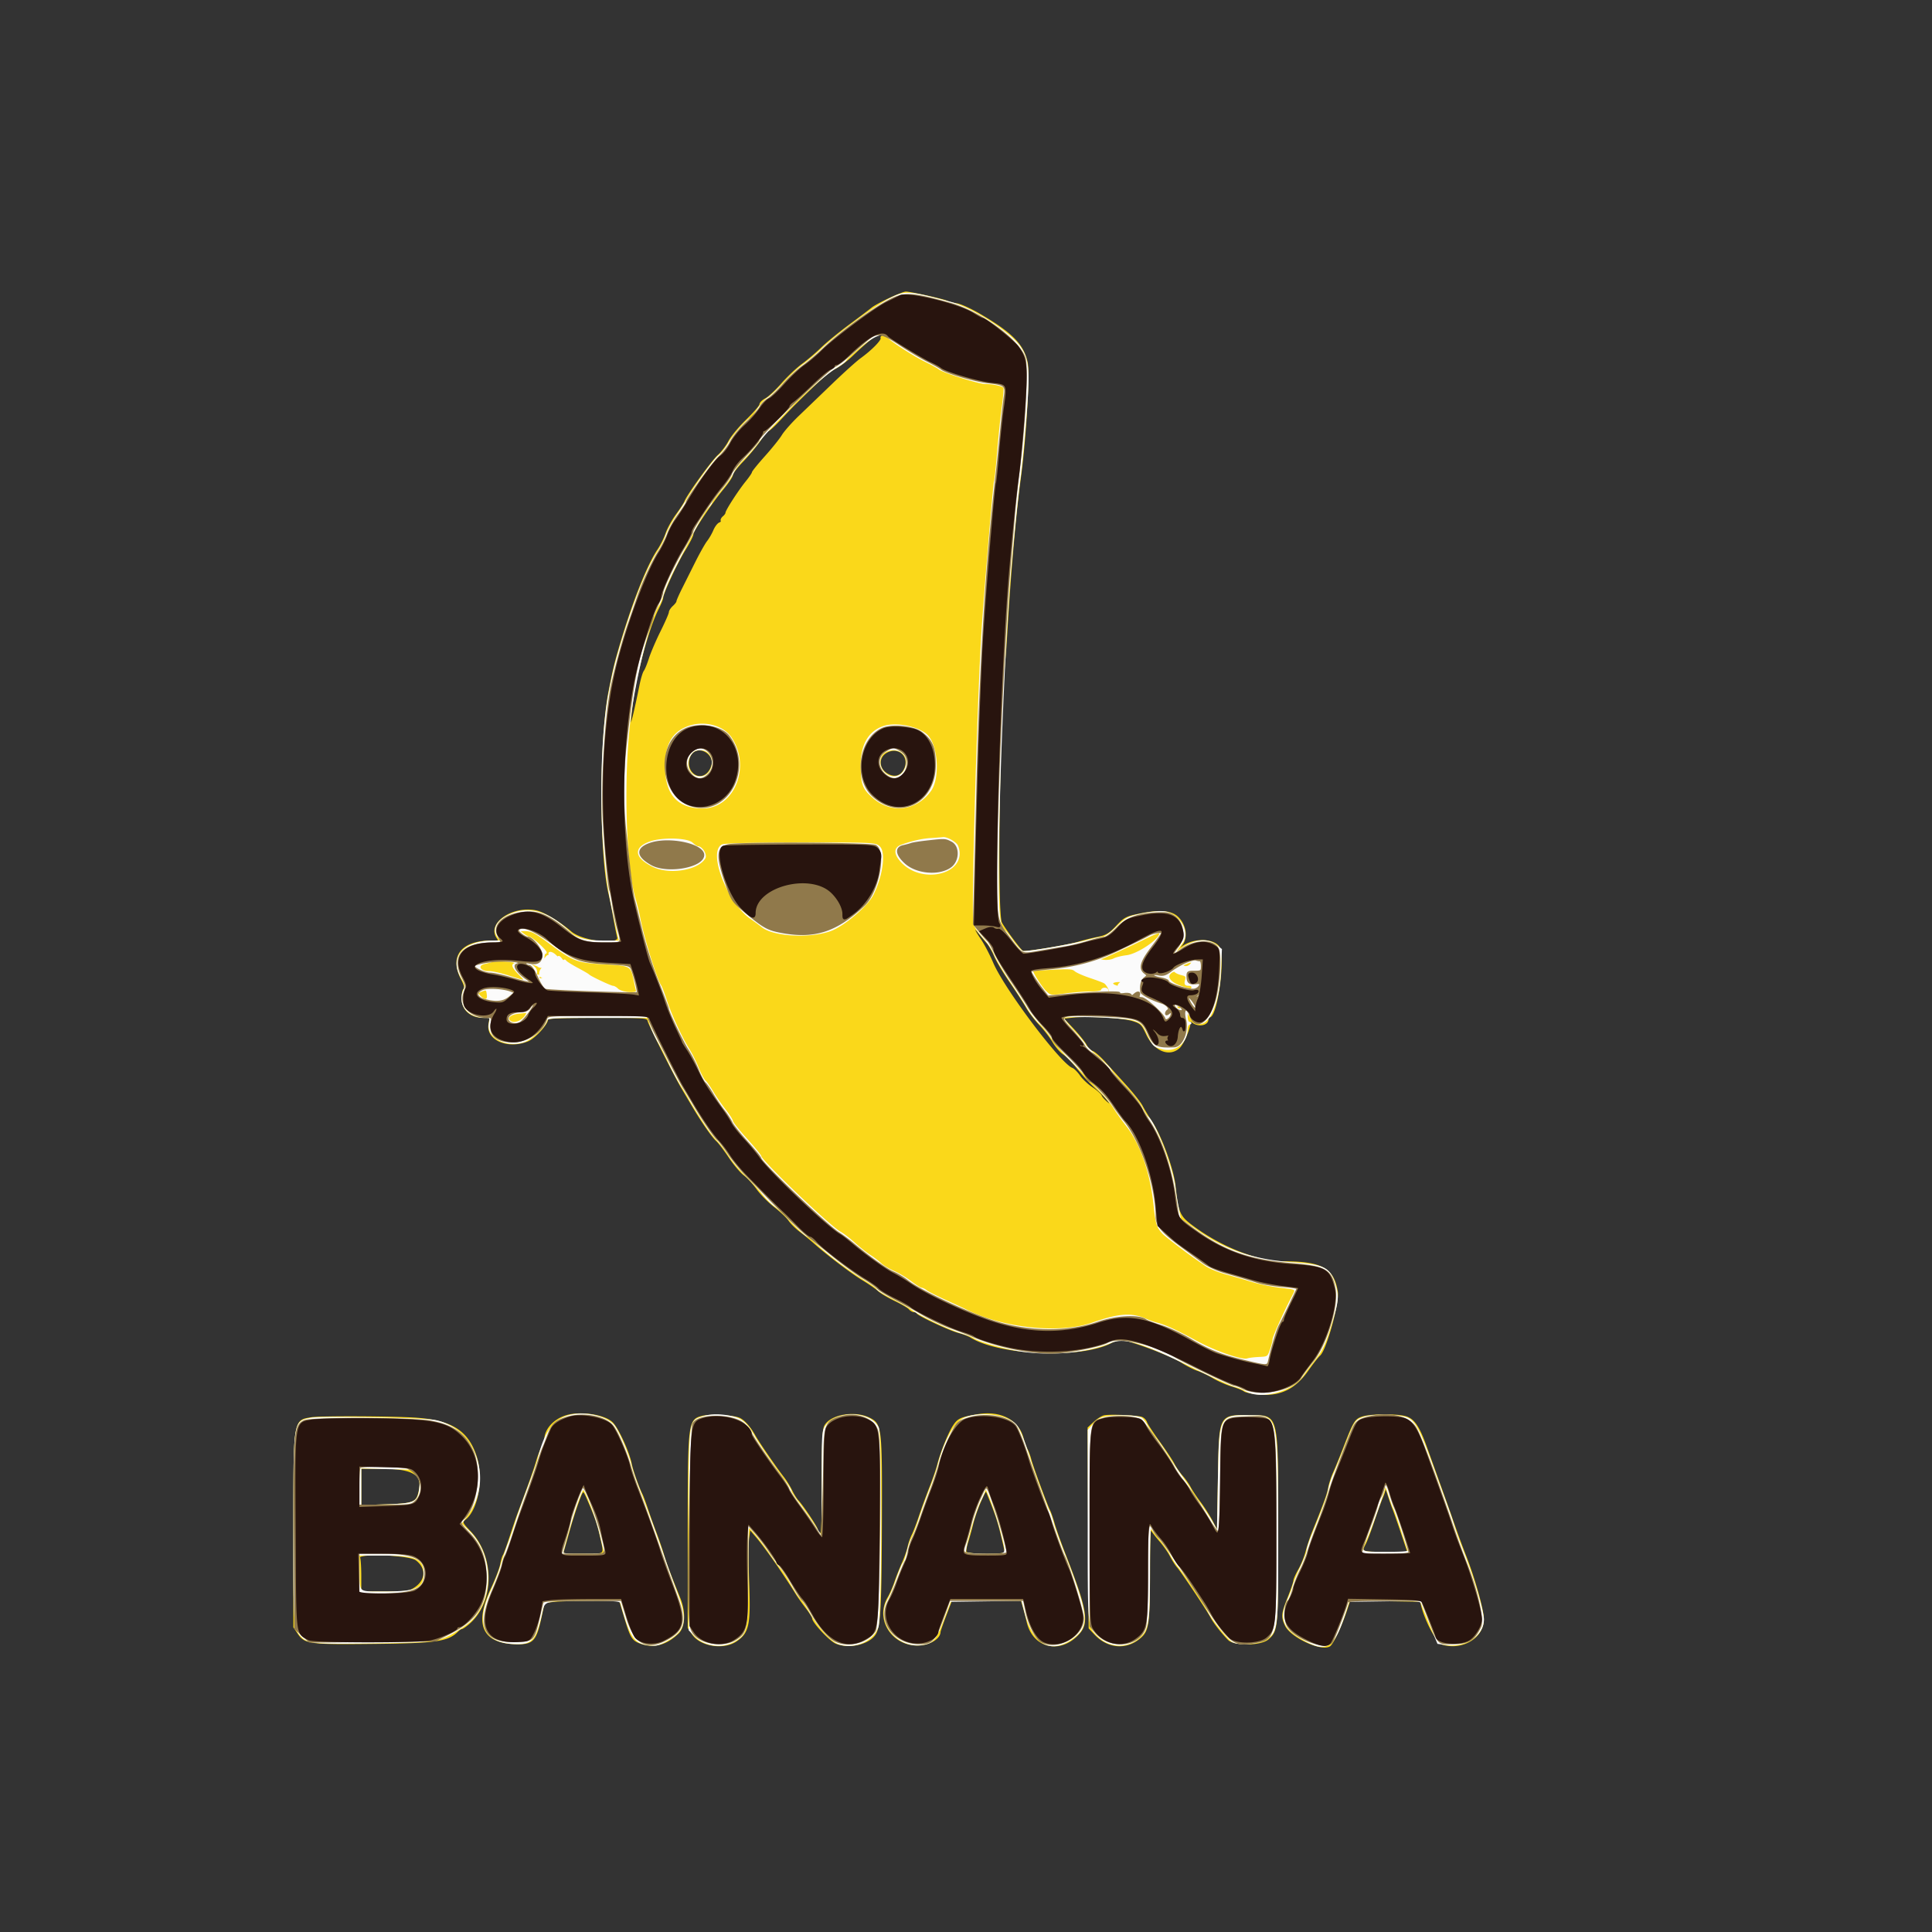 <svg xmlns="http://www.w3.org/2000/svg" viewBox="0 0 1024 1024"><rect x="0" y="0" width="1024" height="1024" fill="#333333" stroke="none"/><path fill="#fad81a" stroke="#fad81a" d="M471.361 158.468c-3.927 1.849-7.977 4.062-9 4.917-1.024.855-6.361 4.886-11.861 8.958-5.5 4.071-12.25 9.6-15 12.285-2.75 2.685-7.303 6.562-10.117 8.615-2.814 2.052-7.703 6.677-10.863 10.277-3.161 3.601-7.046 7.218-8.634 8.039-1.587.821-2.886 2.111-2.886 2.867 0 .756-3.182 4.457-7.072 8.225-3.889 3.767-8.12 8.874-9.402 11.349-1.282 2.475-3.849 5.85-5.704 7.5-3.268 2.908-16.337 21.016-17.574 24.351-.336.907-2.368 4.044-4.515 6.972-2.148 2.928-4.611 7.397-5.474 9.93-.863 2.534-2.826 6.469-4.362 8.745-5.732 8.493-13.7 28.822-20.566 52.473-2.364 8.141-3.083 11.192-5.312 22.529-4.987 25.367-4.97 86.294.03 107.359.569 2.398 1.688 8.023 2.487 12.5.799 4.478 1.733 9.153 2.075 10.391 1.345 4.864-18.847 2.728-25.138-2.658-6.524-5.586-14.547-10.375-18.66-11.138-12.392-2.301-25.269 6.667-20.123 14.013 1.369 1.956 1.248 2.033-3.19 2.033-15.68 0-21.949 7.926-15.704 19.853 1.702 3.251 2.001 4.687 1.18 5.676-.604.728-.958 3.254-.787 5.614.384 5.293 4.799 8.857 10.971 8.857h3.864l-.63 3.938c-1.289 8.059 9.946 12.766 20.336 8.522 3.601-1.472 10.27-8.814 10.27-11.308 0-.84 7.19-1.152 26.594-1.152 26.241 0 26.601.028 27.147 2.117.604 2.31 14.083 29.152 17.587 35.023 1.194 2.002 3.72 6.277 5.613 9.5 5.018 8.546 10.659 16.688 13.078 18.877 1.162 1.052 4.147 4.973 6.634 8.713 2.487 3.741 6.049 7.966 7.915 9.39 1.867 1.424 4.977 4.791 6.911 7.484 1.934 2.692 6.105 6.912 9.269 9.377 3.164 2.465 6.592 5.728 7.619 7.251 1.026 1.522 3.651 4.118 5.833 5.768 2.182 1.65 5.617 4.476 7.633 6.279 6.86 6.136 19.649 15.833 25.667 19.462 3.3 1.991 6.995 4.552 8.211 5.692 1.217 1.14 5.141 3.472 8.721 5.182 3.58 1.711 7.028 3.734 7.661 4.497.634.764 1.734 1.388 2.446 1.388.712 0 1.444.337 1.628.75.556 1.251 17.024 8.968 21.833 10.231 2.475.65 5.4 1.751 6.5 2.446 15.061 9.521 58.36 11.308 74.172 3.06 3.265-1.702 6.591-1.874 10.835-.56 10.163 3.148 22.682 8.223 26.896 10.902 2.697 1.714 6.499 3.644 8.449 4.287 1.95.644 5.686 2.433 8.303 3.975 2.617 1.543 7.085 3.497 9.93 4.342 2.845.844 5.751 2.016 6.457 2.602.707.587 4.384 1.327 8.171 1.644 10.757.902 18.557-2.902 25.124-12.252 2.681-3.819 5.594-7.539 6.471-8.268 3.22-2.672 10.172-27.757 9.264-33.431-1.948-12.183-8.03-15.625-27.759-15.708-14.136-.06-32.976-7.308-48.327-18.593-7.62-5.602-8.288-7.076-9.937-21.927-.986-8.881-7.266-26.097-12.317-33.767-1.882-2.857-4.166-6.642-5.077-8.411-.91-1.77-4.805-6.691-8.655-10.936-3.85-4.246-8.96-9.879-11.355-12.518-2.395-2.64-5.213-5.072-6.261-5.405-1.048-.333-2.543-1.836-3.321-3.341-.778-1.505-3.928-5.41-7-8.679l-5.585-5.943 5.261-.609c8.106-.94 26.706.108 32.106 1.808 4.475 1.408 5.063 1.984 7.682 7.521 3.947 8.348 11.604 11.565 16.729 7.03 2.585-2.287 6.672-12.749 5.635-14.426-.437-.708.425-.327 1.916.846 2.846 2.238 7.667 1.4 7.685-1.337.004-.641.505-1.332 1.113-1.535 4.034-1.344 8.001-32.773 4.665-36.952-3.304-4.138-13.226-4.103-18.867.067-3.409 2.521-3.661 2.267-.903-.913 3.299-3.804 2.324-10.757-2.085-14.865-3.248-3.026-9.223-3.533-18.929-1.609-8.009 1.589-8.744 1.957-13.084 6.557-3.833 4.062-5.497 5.055-10 5.967-2.971.601-7.427 1.712-9.902 2.467-5.983 1.828-28.977 5.616-30.052 4.951-1.367-.845-9.683-12.055-11.386-15.348-2.605-5.037-1.255-104.476 1.909-140.62.289-3.3.768-10.275 1.064-15.5 1.561-27.49 4.579-61.693 7.017-79.5 2.819-20.597 4.895-55.339 3.658-61.233-1.96-9.347-7.779-15.331-24.516-25.212-4.844-2.859-10.469-5.454-12.5-5.766-2.032-.312-4.419-.937-5.306-1.389-1.943-.991-19.657-4.922-21.841-4.847-.851.029-4.76 1.566-8.686 3.415M460.5 180.256c-2.2 1.777-6.177 5.346-8.837 7.932-2.661 2.586-6.711 5.656-9 6.823-3.567 1.818-8.247 5.973-21.663 19.236-1.375 1.359-4.864 5.01-7.753 8.112-2.889 3.103-5.637 5.641-6.108 5.641-.471 0-2.454 2.363-4.407 5.25-1.953 2.887-6.067 7.848-9.142 11.024-3.074 3.175-5.59 6.457-5.59 7.293 0 .836-2.185 4.146-4.856 7.355C376.922 266.4 367 281.294 367 283.157c0 .789-1.952 4.602-4.338 8.472-4.227 6.855-11.662 22.94-11.662 25.228 0 .628-1.091 3.28-2.425 5.892-4.935 9.67-11.636 34.178-13.603 49.751-2.463 19.502-.538 15.518 4.445-9.197.687-3.408 1.706-6.783 2.264-7.5.557-.716 1.798-3.762 2.757-6.768.959-3.005 3.727-9.451 6.153-14.324 2.425-4.873 4.409-9.432 4.409-10.131 0-.698.9-2.085 2-3.08 1.1-.995 2-2.183 2-2.639 0-.456 1.298-3.424 2.885-6.595L369.019 298c2.338-4.675 5.131-9.625 6.206-11 1.076-1.375 2.57-3.969 3.321-5.764.75-1.795 2.056-3.53 2.903-3.855.847-.325 1.322-.942 1.056-1.372-.266-.431.187-1.338 1.006-2.018.819-.68 1.489-1.622 1.489-2.094 0-1.236 6.756-11.686 10.667-16.5 1.833-2.257 3.333-4.465 3.333-4.908 0-.442 3.062-4.221 6.803-8.397 3.742-4.176 7.802-9.236 9.023-11.246 1.22-2.01 5.2-6.51 8.843-10s11.62-11.156 17.727-17.035c6.107-5.878 12.85-11.953 14.984-13.5 6.051-4.385 11.306-9.753 10.859-11.094-.263-.788.241-1.008 1.427-.623 1.525.494 1.581.413.334-.484-2.424-1.744-4.257-1.281-8.5 2.146m-92.675 217.758c-3.307 1.977-4.244 7.589-1.831 10.977 3.59 5.043 9.941 3.099 11.611-3.553 1.307-5.206-5.212-10.154-9.78-7.424m102.041.497c-4.865 2.644-4.724 8.96.267 11.908 3.891 2.299 7.397 1.391 9.37-2.425 3.52-6.808-2.912-13.137-9.637-9.483M516 491.873c0 .631 1.48 3.28 3.289 5.887 1.81 2.607 4.821 8.34 6.692 12.74 5.895 13.861 35.843 53.606 42.163 55.956.905.337 2.671 2.11 3.926 3.942 1.255 1.831 4.221 4.629 6.591 6.216 2.37 1.587 4.564 3.561 4.875 4.386.311.825 1.998 2.625 3.747 4l3.182 2.5-2.264-3.198c-1.245-1.759-3.9-4.684-5.9-6.5-4.738-4.303-6.947-6.663-11.801-12.608-2.2-2.695-5.269-5.753-6.82-6.797-1.551-1.043-4.009-3.922-5.463-6.397-1.454-2.475-4.613-6.556-7.021-9.069-2.407-2.512-5.574-6.671-7.037-9.241-1.462-2.57-5.359-8.592-8.659-13.383-3.3-4.79-6.938-10.899-8.085-13.575-1.147-2.677-2.947-5.845-4-7.042s-3.152-3.704-4.665-5.571c-1.513-1.867-2.75-2.878-2.75-2.246M300 750.641c-6.361 1.994-11 7.205-11 12.356 0 .657-.652 2.389-1.448 3.849-.796 1.46-2.099 4.904-2.894 7.654-1.254 4.335-3.806 11.513-9.955 28-.82 2.2-2.733 7.825-4.251 12.5-1.517 4.675-3.081 8.95-3.475 9.5-.394.55-1.02 2.687-1.392 4.748-.371 2.062-2.53 7.687-4.797 12.5-9.282 19.705-4.73 29.23 13.977 29.246 7.616.007 9.171-1.845 11.812-14.071l1.661-7.684 4.52-.619c2.487-.341 11.561-.62 20.166-.62h15.644l2.786 9.25c3.257 10.812 4.009 12.006 8.545 13.575 6.78 2.344 13.125.607 19.351-5.298 3.433-3.255 3.796-11.075.852-18.342-5.041-12.443-7.173-18.133-8.687-23.185-.906-3.025-2.683-8.2-3.949-11.5a366.529 366.529 0 0 1-4.417-12.316c-1.163-3.474-2.497-7.074-2.965-8-1.797-3.562-5.08-12.84-5.727-16.184-1.167-6.036-6.818-18.481-9.823-21.634-3.933-4.126-16.948-6.102-24.534-3.725m218-.554c-8.717 1.489-10.122 2.139-12.505 5.793-2.542 3.897-6.659 14.142-8.286 20.62-.552 2.2-2.42 7.6-4.149 12-1.73 4.4-4.22 11.225-5.534 15.166-1.313 3.942-3.04 8.442-3.837 10-.796 1.559-1.777 4.409-2.18 6.334-.403 1.925-1.755 5.763-3.006 8.529-1.25 2.765-3.028 7.265-3.95 10-.922 2.734-2.549 6.459-3.615 8.278-7.107 12.128 3.224 26.528 17.732 24.715 4.957-.619 9.33-3.699 9.33-6.571 0-.429 1.389-4.419 3.088-8.866l3.087-8.085h37.388l1.195 4.25c.658 2.337 1.503 5.6 1.879 7.25 3.148 13.823 17.579 16.99 27.246 5.98 4.941-5.627 3.657-12.781-7.354-40.98-2.577-6.6-5.313-14.25-6.078-17-.766-2.75-1.858-5.9-2.428-7-1.428-2.759-8.992-23.32-9.934-27.007-.423-1.654-1.247-3.904-1.831-5-.585-1.096-1.635-4.018-2.333-6.493-2.631-9.317-11.952-13.958-23.925-11.913m-145.843.844c-7.004 1.79-7.157 3.108-7.157 61.864v49.909l2.25 3.317c4.192 6.178 16.273 8.026 22.925 3.506 6.375-4.332 7.234-8.4 6.409-30.354-.388-10.33-.393-21.13-.012-24.002l.692-5.222 3.618 4.22c4.799 5.597 14.551 19.549 21.345 30.537.95 1.537 3.283 4.819 5.184 7.294 1.901 2.475 3.486 5.026 3.523 5.668.123 2.168 9.041 11.702 12.181 13.022 7.082 2.978 17.938.316 20.842-5.11 2.283-4.266 2.817-14.716 2.973-58.211.182-50.63-.004-52.346-6.021-55.415-7.794-3.976-20.728-1.762-23.63 4.046-.908 1.817-1.254 10.111-1.264 30.372-.013 24.662-.188 27.729-1.515 26.628-.825-.685-1.5-1.664-1.5-2.177 0-1.083-7.575-12.431-10.151-15.208-.962-1.037-2.511-3.512-3.443-5.5-.931-1.988-2.935-5.2-4.453-7.138-3.688-4.705-13.07-18.379-14.987-21.841-2.418-4.369-5.306-7.713-7.826-9.061-2.912-1.558-15.532-2.28-19.983-1.144m213.129-.293c-1.217.27-3.591 1.779-5.275 3.352l-3.062 2.86.275 53.01.276 53.01 3 3.188c6.855 7.285 16.562 8.002 23.76 1.756 4.227-3.668 4.738-7.342 4.77-34.307.024-19.187.295-24.542 1.167-23.007.625 1.1 2.766 3.868 4.759 6.152 1.993 2.283 4.505 5.871 5.584 7.973 1.078 2.101 2.77 4.729 3.76 5.84 2.139 2.4 15.849 22.952 17.701 26.535 1.418 2.743 5.655 8.185 9.218 11.839 3.084 3.163 17.145 2.934 20.815-.339 4.892-4.363 4.966-5.206 4.966-56.392 0-63.278.42-61.39-13.702-61.524-17.385-.166-16.658-1.592-17.295 33.916l-.503 28-2.86-5.5c-1.573-3.025-4.557-7.75-6.632-10.5-2.075-2.75-4.474-6.35-5.332-8-.857-1.65-2.754-4.35-4.214-6-1.46-1.65-3.471-4.575-4.468-6.5-.998-1.925-4.54-7.261-7.871-11.859-3.332-4.597-6.314-9.168-6.628-10.157-.314-.99-1.342-2.11-2.283-2.489-2.167-.873-16.982-1.51-19.926-.857m136.906.625c-3.733 1.196-4.431 2.339-9.604 15.737-2.017 5.225-4.52 11.364-5.562 13.642-1.042 2.278-2.207 5.878-2.589 8-.625 3.469-2.186 7.76-8.648 23.767-1.089 2.699-2.58 7.208-3.312 10.02-.733 2.811-2.484 7.127-3.892 9.591-1.409 2.464-2.566 5.08-2.573 5.813-.007.734-1.362 4.705-3.012 8.826-3.426 8.557-3.597 10.281-1.463 14.778 2.86 6.026 18.474 13.335 23.036 10.782 1.694-.948 6.198-10.585 9.114-19.501l1.584-4.842 18.902.288 18.903.289.614 2.449c2.092 8.334 8.094 19.532 10.906 20.349C775.195 874.328 786 867.73 786 858.182c0-4.803-4.715-21.545-9.485-33.682-2.239-5.695-4.812-12.746-7.482-20.5-1.094-3.178-7.244-20.336-13.261-37-3.884-10.757-6.485-14.597-10.752-15.876-4.612-1.382-18.339-1.298-22.828.139M165 751.678c-9.169 1.487-9 .367-9 59.659v51.039l2.25 3.331c3.499 5.178 5.882 5.48 40.25 5.097 32.721-.364 38.8-1.246 43.929-6.376.786-.785 1.798-1.446 2.25-1.469.451-.022 2.215-1.259 3.918-2.75 12.93-11.309 13.194-34.884.541-48.185-4.642-4.88-4.776-5.25-2.56-7.089 6.579-5.459 9.298-21.788 5.52-33.142-4.337-13.032-12.722-18.432-30.792-19.831-11.516-.892-51.32-1.093-56.306-.284m26 36.452v10.131l13.655-.463c15.282-.519 16.565-1.123 17.941-8.459 1.519-8.098-4.101-11.305-19.846-11.324L191 778v10.13m543.054.219c-.03 1.017-.684 3.267-1.455 5-.77 1.733-2.808 7.36-4.527 12.504-1.72 5.144-3.789 10.634-4.599 12.2-2.503 4.84-2.27 4.947 10.806 4.947h12.279l-3.615-10.75c-1.988-5.913-3.965-11.545-4.392-12.517-.428-.971-1.602-4.346-2.611-7.5-1.008-3.153-1.857-4.901-1.886-3.884m-214.368 6.914c-1.548 3.425-3.487 8.93-4.31 12.232-.823 3.303-2.075 7.805-2.782 10.005-.708 2.2-1.093 4.563-.857 5.25.57 1.658 21.263 1.795 21.263.141 0-.61-.958-4.998-2.129-9.75-1.857-7.535-3.1-11.178-7.461-21.874-.821-2.015-1.184-1.627-3.724 3.996m-213.65 1.487c-1.345 3.712-3.439 10.35-4.654 14.75-1.215 4.4-2.526 9.013-2.912 10.25-.7 2.241-.657 2.25 10.413 2.25 12.655 0 11.925.737 9.593-9.688-1.511-6.753-2.767-10.39-6.753-19.562-2.644-6.083-2.774-6.037-5.687 2m-115.673 28.754c.35.913.637 5.448.637 10.078V844h12.852c11.724 0 13.149-.2 16.237-2.281 6.142-4.139 6.402-10.785.592-15.117-3.899-2.907-31.394-3.903-30.318-1.098" fill-rule="evenodd"/><path fill="#fbfbfb" stroke="#fbfbfb" d="M471.712 158.542c-7.693 3.914-28.482 19.283-36.125 26.707-2.798 2.717-6.924 6.218-9.17 7.779-2.246 1.561-6.891 5.886-10.323 9.61-3.431 3.725-7.444 7.505-8.916 8.4-1.473.896-4.005 3.729-5.627 6.295-1.623 2.567-3.27 4.667-3.66 4.667-1.356 0-9.16 8.874-11.585 13.176-1.342 2.378-3.691 5.316-5.221 6.528-2.504 1.983-11.625 14.539-16.457 22.653-1.029 1.729-3.788 6.068-6.131 9.643-2.342 3.575-4.816 8.245-5.497 10.377-.682 2.132-2.512 5.763-4.068 8.068-5.768 8.547-13.717 28.815-20.601 52.526-2.364 8.141-3.083 11.192-5.312 22.529-3.855 19.607-4.981 57.731-2.498 84.563 1.446 15.623 2.364 21.282 6.353 39.187l1.727 7.75h-8.833c-8.921 0-14.487-1.437-17.713-4.572-11.186-10.872-21.501-13.978-31.591-9.515-7.285 3.222-9.588 8.083-5.809 12.258 1.582 1.749 1.436 1.829-3.319 1.829-15.692 0-22.999 8.718-16.339 19.495 1.884 3.048 2.071 4.061 1.13 6.126-3.406 7.474 1.849 14.379 10.944 14.379 3.065 0 3.133.097 2.49 3.527-1.338 7.13 8.857 12.47 18.03 9.443 3.861-1.274 10.911-7.826 11.953-11.108.557-1.755 2.13-1.862 27.365-1.862h26.774l1.214 4.049c.667 2.227 2.557 6.33 4.201 9.117 1.644 2.788 4.256 7.864 5.805 11.28 1.549 3.416 4.369 8.65 6.267 11.632 1.898 2.982 3.776 6.097 4.173 6.922.867 1.804 6.139 10.244 9.809 15.705 1.459 2.17 3.945 5.262 5.524 6.87 1.579 1.609 4.333 5.231 6.121 8.05 1.789 2.819 5.603 7.363 8.477 10.097 2.874 2.734 6.798 7.001 8.719 9.481 1.921 2.48 4.998 5.586 6.839 6.903 1.84 1.317 4.544 3.71 6.007 5.319 4.976 5.47 10.4 10.575 11.235 10.575.458 0 2.818 1.913 5.245 4.25 5.611 5.404 17.369 14.243 25.431 19.117 3.438 2.078 6.25 4.158 6.25 4.622 0 .464 3.657 2.694 8.126 4.954 4.47 2.261 9.25 4.994 10.623 6.075 3.521 2.769 19.899 10.503 26.213 12.378 2.912.865 5.8 1.97 6.417 2.455 2.051 1.614 14.065 5.145 22.649 6.655 16.687 2.937 36.687 1.272 49.617-4.131 7.387-3.087 16.132-.418 44.855 13.688 9.9 4.862 19.35 9.141 21 9.508 1.65.367 4.006 1.295 5.236 2.062 8.167 5.095 24.921.808 30.764-7.872 1.65-2.452 4.736-6.573 6.858-9.159 2.647-3.227 4.721-7.43 6.61-13.402 5.053-15.97 5.406-18.403 3.579-24.685-2.736-9.412-5.501-10.858-23.047-12.052-19.727-1.342-35.066-6.525-49.881-16.854l-9.157-6.384-1.179-5.863c-.648-3.224-1.423-8.034-1.722-10.689-1.168-10.368-10.747-35.223-14.519-37.671-.425-.276-1.691-2.302-2.812-4.502-1.121-2.2-5.226-7.375-9.121-11.5-3.896-4.125-7.339-8.175-7.65-9-.311-.825-3.467-3.945-7.012-6.933-3.546-2.989-6.447-5.785-6.447-6.214 0-.429-2.763-3.733-6.14-7.343s-5.814-6.889-5.416-7.287c1.426-1.426 32.603-.368 37.548 1.274 4.287 1.424 4.921 2.074 7.594 7.779 2.782 5.937 3.14 6.279 7.764 7.421 6.746 1.665 12.65-3.27 12.65-10.574 0-1.076.563-2.183 1.25-2.461 1-.403 1-.52 0-.583-.719-.045-1.25-1.417-1.25-3.227v-3.148l2.327 3.398c6.465 9.443 14.397-3.104 15.314-24.222l.504-11.621-2.707-2.129c-4.473-3.518-11.04-2.937-17.571 1.555-4.511 3.103-5.08 3.3-3.605 1.25.964-1.339 2.474-3.446 3.357-4.681 3.679-5.147-1.652-14.287-9.155-15.695-2.088-.391-6.971.012-11.766.972-7.713 1.545-8.525 1.962-13.727 7.055-3.041 2.978-6.43 5.414-7.532 5.414-1.102 0-4.464.685-7.471 1.522-8.523 2.372-33.095 6.573-34.97 5.978-.926-.295-3.194-2.665-5.04-5.268-1.845-2.602-3.638-4.957-3.985-5.232-3.714-2.948-4.153-7.081-4.039-38 .149-40.257 3.549-120.491 6.568-155 1.561-17.841 3.738-38.939 5.006-48.5.801-6.05 2.207-20.675 3.123-32.5 1.864-24.072 1.381-29.49-3.225-36.136-5.233-7.551-25.263-20.38-36.495-23.375-22.644-6.039-23.995-6.12-32.199-1.947m-15.13 24.521c-4.27 3.435-7.993 6.844-8.273 7.575-.281.732-2.828 2.665-5.66 4.295-3.991 2.298-17.165 13.69-22.88 19.787-.403.429-3.893 4.042-7.757 8.03-3.863 3.987-8.65 9.379-10.637 11.982-1.987 2.603-5.398 6.465-7.579 8.582-2.181 2.117-4.572 5.275-5.312 7.017-.74 1.743-3.627 5.85-6.415 9.126-2.788 3.276-5.069 6.281-5.069 6.678 0 .397-.568 1.317-1.263 2.044-2.834 2.965-4.895 6.643-18.388 32.821-2.41 4.675-5.042 10.695-5.85 13.379-.807 2.683-1.927 5.432-2.488 6.108-4.1 4.94-12.287 37.286-15.19 60.013-3.967 31.054-2.623 79.18 2.695 96.5.759 2.475 1.85 6.975 2.423 10 1.934 10.217 8.892 32.549 11.06 35.5.404.55 1.768 4.15 3.03 8 2.548 7.768 8.156 19.862 12.059 26 1.398 2.2 3.571 6.57 4.827 9.711 1.257 3.141 2.895 6.216 3.64 6.835.745.618 2.582 3.223 4.082 5.789s4.445 6.843 6.545 9.505c2.1 2.662 3.825 5.362 3.833 6 .008.638 3.383 4.887 7.5 9.442 4.117 4.555 7.485 8.653 7.485 9.108 0 2.225 36.685 37.32 42.1 40.275 1.677.915 5.116 3.544 7.64 5.841s6.203 5.212 8.175 6.478c1.972 1.265 4.594 3.264 5.828 4.441s4.285 3.015 6.781 4.085c2.495 1.07 6.613 3.53 9.15 5.468 2.538 1.937 5.076 3.522 5.641 3.522.565 0 1.738.576 2.606 1.279.869.704 5.404 3.015 10.079 5.136 4.675 2.121 9.625 4.426 11 5.122 19.55 9.901 49.718 13.045 67 6.981 14.177-4.974 20.682-5.429 28.5-1.995 1.65.725 4.125 1.605 5.5 1.955 4.565 1.165 10.39 3.83 21 9.612 10.16 5.536 24.459 10.438 27.284 9.354.754-.289 3.515-.62 6.137-.735 4.599-.202 4.814-.348 6.157-4.209.766-2.2 1.399-4.677 1.407-5.504.014-1.396 5.335-13.3 10.015-22.407 2.471-4.807 2.889-4.454-6.611-5.579-4.339-.514-11.039-1.906-14.889-3.094a507.764 507.764 0 0 0-13.965-4.047c-3.831-1.038-8.556-3.003-10.5-4.367a2669.64 2669.64 0 0 0-6.035-4.219c-4.694-3.268-15.217-11.357-16.36-12.575-3.118-3.325-3.706-5.14-4.653-14.37-1.832-17.848-7.143-33.295-14.761-42.932-2.154-2.726-5.173-6.97-6.708-9.431-2.615-4.192-7.454-9.499-23.681-25.973-3.664-3.721-7.899-8.731-9.411-11.133-1.512-2.403-4.333-5.826-6.269-7.607-1.936-1.78-4.676-5.24-6.089-7.689-1.412-2.448-5.606-8.972-9.32-14.497-3.714-5.525-7.501-11.965-8.416-14.311s-3.596-6.364-5.957-8.929c-2.362-2.565-4.603-5.895-4.981-7.401-1.139-4.54 1.73-109.421 4.169-152.435.902-15.891 6.292-80.955 6.773-81.753.248-.411.981-7.272 1.63-15.247.649-7.975 1.767-18.769 2.485-23.986.718-5.217 1.108-10 .867-10.629-.441-1.147-5.669-2.353-10.289-2.374-3.239-.014-22.097-5.952-24.029-7.566-.825-.689-4.208-2.556-7.517-4.15-5.554-2.674-18.256-10.823-19.533-12.53-2.36-3.156-6.726-1.85-14.368 4.298m-91.898 202.325C356.559 388.415 353 394.77 353 406.251c0 14.619 6.351 21.725 19.434 21.743 16.393.024 25.149-21.706 14.866-36.891-4.245-6.269-14.306-8.812-22.616-5.715m103.816-.122c-8.045 2.638-12.069 9.918-11.83 21.4.19 9.123.978 11.179 6.019 15.7 9.537 8.552 22.919 7.015 30.401-3.493 4.402-6.181 3.738-22.009-1.186-28.268-3.729-4.74-16.409-7.633-23.404-5.339m-101.844 13.561c-4.647 5.136-2.017 13.173 4.312 13.173 8.438 0 9.366-14.092.974-14.799-2.501-.21-4.057.269-5.286 1.626m102.681-.645c-3.963 1.917-4.421 7.825-.882 11.363 4.311 4.312 10.156 2.744 11.967-3.21 2.007-6.596-4.465-11.356-11.085-8.153m24.163 46.496c-4.852.307-10.097 1.493-15.75 3.559-3.578 1.309-3.55 4.32.078 8.304 11.206 12.303 34.882 5.897 29.551-7.996-.699-1.821-5.594-4.64-7.579-4.365-.715.099-3.55.323-6.3.498m-148.897 1.799c-8.505 3.03-7.898 7.821 1.586 12.523 8.429 4.179 23.339 1.866 27.176-4.217 1.061-1.682-1.465-5.783-3.562-5.783-.488 0-1.853-.9-3.033-2-2.63-2.45-15.883-2.763-22.167-.523m38.147 1.603c-6.942 4.044 3.551 30.545 15.25 38.517 1.925 1.311 4.678 3.332 6.117 4.49 6.039 4.858 25.681 5.862 36.235 1.853 7.065-2.684 19.112-12.949 22.087-18.82 4.865-9.6 6.645-22.036 3.591-25.09-1.973-1.973-3.144-2.029-41.78-2-25.134.02-40.393.406-41.5 1.05M277 495c1.375 1.076 2.95 1.966 3.5 1.978 1.409.031 10.001 8.022 8.626 8.022-.619 0-1.094 1.238-1.056 2.75.056 2.173.221 2.367.789.926.396-1.003 1.152-1.903 1.68-2 .529-.097.848-.513.711-.926-.44-1.319 1.553-.804 3.179.821.864.865 1.585 1.202 1.603.75.017-.451.692.053 1.5 1.12.807 1.068 1.475 1.518 1.483 1 .009-.537.331-.511.75.059.404.55 3.21 2.314 6.235 3.921 3.025 1.606 5.725 3.187 6 3.513.752.892 11.726 6.066 12.866 6.066.545 0 1.596.605 2.335 1.344 2.168 2.168 10.974 2.833 10.403.786-.25-.896-.767-3.205-1.15-5.13-1.684-8.479-1.912-8.613-15.979-9.365-14.314-.765-16.33-1.494-28.018-10.136-9.065-6.702-10.635-7.504-14.641-7.477l-3.316.022L277 495m328.985 2.63c-9.099 4.412-18.61 8.78-21.983 10.096-2.481.968-2.475.978.795 1.457 1.81.266 4.318-.049 5.573-.7 1.255-.651 4.272-1.411 6.706-1.689 5.999-.685 17.8-8.625 17.902-12.044.038-1.284-1.275-.864-8.993 2.88M260.5 509.491c-.55.184-2.198.597-3.662.918-4.63 1.017-2.814 4.952 2.219 4.808 1.697-.048 6.442 1.009 10.545 2.348 9.715 3.171 10.125 3.095 5.931-1.098-3.675-3.676-4.417-5.456-2.283-5.482.833-.011.75-.339-.25-.985-1.395-.901-10.243-1.261-12.5-.509m368.133.999c-2.453 1.032-2.608 1.306-1.073 1.895 1.078.413 2.4.084 3.308-.824 2.081-2.081 1.186-2.51-2.235-1.071m-347.383 1.039c2.493 1.391 3.208 2.569 2.868 4.721-.065.413.359.75.941.75s.781.45.441 1 .057 1 .882 1 1.821-.52 2.213-1.155c.444-.717.275-.882-.448-.436-2.098 1.297-2.617-2.585-.559-4.188 1.409-1.098 1.484-1.344.284-.934-.896.306-2.021.2-2.5-.236-.48-.436-2.222-1.077-3.872-1.425l-3-.632 2.75 1.535m272 2.211c-3.437.196-6.25.516-6.25.713 0 1.364 4.838 8.975 7.053 11.098 2.663 2.551 2.817 2.573 10.397 1.519 4.232-.588 10.362-1.07 13.622-1.07 3.285 0 5.928-.446 5.928-1 0-.55.675-1 1.5-1s1.5.45 1.5 1 .454 1 1.008 1c1.083 0-.815-4.002-2.458-5.183-.522-.375-3.897-1.665-7.5-2.867-3.602-1.201-7.26-2.806-8.129-3.567-1.548-1.357-3.069-1.415-16.671-.643m67.457 1.51c-3.018 2.251-1.044 5.484 4.652 7.617 2.828 1.058 5.478 1.72 5.891 1.47 1.487-.902.707-2.337-1.269-2.337-1.645 0-1.905-.455-1.403-2.456.524-2.088.189-2.562-2.231-3.154-1.566-.384-3.099-1.079-3.406-1.544-.307-.465-1.313-.283-2.234.404m-31.142 5.645c-.305.493.231 1.197 1.191 1.565 2.026.777 2.274.766 2.159-.098-.047-.351.515-1.019 1.25-1.485.921-.584.501-.851-1.356-.862-1.48-.008-2.94.388-3.244.88m-334.315 4.189c-2.673 1.012-2.73 1.293-.679 3.345 2.411 2.41 4.295 1.954 3.975-.962-.356-3.242-.586-3.408-3.296-2.383M623.5 534c.34.55 1.041 1 1.559 1s.941-.45.941-1-.702-1-1.559-1-1.281.45-.941 1m-348.172 2.728c-5.217.474-7.627 2.849-4.908 4.837 2.227 1.628 6.826-.287 8.586-3.575.585-1.095.936-1.911.779-1.815-.157.096-2.162.345-4.457.553m26.033 213.854c-8.03 2.38-12.604 8.947-15.965 22.918-.397 1.65-2.946 8.85-5.666 16-2.719 7.15-5.526 15.025-6.238 17.5-.712 2.475-2.485 7.65-3.939 11.5-1.454 3.85-3.268 9.25-4.03 12-.763 2.75-3.065 8.6-5.115 13-8.263 17.731-3.222 27.553 14.092 27.463 7.463-.04 9.42-2.638 12.51-16.603 1.415-6.397 1.27-6.36 24.548-6.36 15.631 0 17.354.169 17.794 1.75 4.905 17.627 6.89 20.714 14.008 21.781 3.715.557 5.425.262 8.871-1.534 10.824-5.641 12.039-10.767 6.193-26.111-1.968-5.162-4.728-12.761-6.135-16.886-3.698-10.843-10.034-28.186-13.882-38-1.834-4.675-3.737-10.3-4.229-12.5-1.162-5.191-5.753-16.11-8.512-20.245-3.496-5.237-15.96-8.146-24.305-5.673m70.651.724c-6.627 2.268-6.512 1.213-6.512 59.878v52.684l2.8 2.922c5.137 5.364 14.253 6.678 20.676 2.982 6.739-3.879 7.091-5.595 7.158-34.885.033-14.238.242-25.887.465-25.887.936 0 7.632 8.119 11.612 14.078 2.358 3.531 5.025 7.158 5.927 8.06.902.902 3.28 4.572 5.284 8.156 2.004 3.583 4.301 7.061 5.104 7.728.804.667 2.9 3.747 4.659 6.845 4.712 8.301 11.603 15.908 15.607 17.229 8.097 2.673 17.89-1.626 20.334-8.926 1.75-5.226 1.9-101.492.164-105.379-3.682-8.247-20.998-9.063-27.122-1.277-2.109 2.681-2.168 3.533-2.17 31.371l-.002 28.615-4.586-7c-2.522-3.85-6.347-9.292-8.498-12.092-2.152-2.801-3.912-5.549-3.912-6.107 0-.557-1.684-3.216-3.742-5.907-4.407-5.763-13.075-18.453-15.367-22.497-4.169-7.354-6.76-9.703-11.926-10.811-6.398-1.372-11.505-1.302-15.953.22m139.988.188c-5.582 2.001-11.219 11.917-14.784 26.006-.556 2.2-2.429 7.6-4.161 12-1.732 4.4-4.327 11.6-5.766 16s-3.161 8.9-3.827 10c-.667 1.1-1.752 4.244-2.411 6.987-.659 2.742-1.623 5.497-2.141 6.122-.518.624-2.093 4.455-3.5 8.513-1.406 4.058-3.424 8.866-4.483 10.685-6.529 11.208 4.33 25.627 17.78 23.61 5.776-.867 7.011-2.355 11.332-13.659l3.538-9.258 19.095-.271 19.094-.271 1.785 6.771c4.251 16.133 12.986 21.325 23.813 14.154 10.022-6.639 9.583-12.089-3.695-45.883-2.485-6.325-5.035-13.472-5.668-15.882-.632-2.411-1.578-5.111-2.102-6-1.046-1.775-8.517-21.825-9.919-26.618-2.497-8.541-5.523-16.294-7.302-18.71-3.8-5.161-17.923-7.436-26.678-4.296m76.65-.613c-4.91.553-6.316 1.181-8.75 3.905l-2.9 3.246v49.359c0 54.834-.047 54.219 4.477 59.016 6.156 6.527 15.541 7.15 22.02 1.461 4.988-4.379 5.488-7.577 5.528-35.368.027-19.184.3-24.535 1.172-23 .625 1.1 2.748 3.864 4.719 6.141 1.971 2.278 4.47 5.878 5.552 8 1.082 2.123 3.175 5.287 4.651 7.032 3.329 3.934 13.855 19.779 15.497 23.327 1.739 3.756 10.529 14.74 12.746 15.926 3.593 1.923 14.467 1.035 17.871-1.459 5.716-4.188 5.832-5.315 5.734-55.808-.122-63.149.138-62.054-14.772-62.089-15.727-.038-15.552-.411-16.191 34.43l-.504 27.5-3-5.311c-1.65-2.921-4.913-7.813-7.25-10.87-2.337-3.058-4.25-5.894-4.25-6.303 0-.408-2.138-3.69-4.75-7.293s-6.272-9.02-8.132-12.037c-1.86-3.017-4.491-6.768-5.846-8.336-1.356-1.567-3.302-4.482-4.326-6.477-1.023-1.994-2.497-3.871-3.276-4.169-2.823-1.084-10.299-1.468-16.02-.823m133.85.655c-3.899 1.436-4.122 1.782-8.815 13.718-2.648 6.735-5.656 14.11-6.684 16.388-1.028 2.278-2.182 5.878-2.564 8-.641 3.558-2.847 9.575-9.048 24.674-1.314 3.199-2.389 6.586-2.389 7.528 0 .942-1.501 4.85-3.335 8.684-1.834 3.835-3.666 8.306-4.073 9.937-.406 1.631-1.617 4.894-2.69 7.25-4.363 9.578-2.813 14.58 6.213 20.047 13.833 8.379 17.468 6.285 23.895-13.762l1.763-5.5 19.137-.272c17.569-.249 19.183-.126 19.714 1.5.318.975 2.386 6.116 4.596 11.426l4.017 9.655 4.327.648c9.919 1.488 19.436-4.869 19.436-12.983 0-4.547-5.446-22.763-11.054-36.974-1.736-4.4-3.759-10.025-4.496-12.5-.736-2.475-2.752-8.325-4.478-13a3793.628 3793.628 0 0 1-7.65-21c-5.771-15.988-8.459-21.142-11.984-22.979-3.984-2.075-18.705-2.375-23.838-.485m-557.534.375c-9.179 1.829-8.966.424-8.966 59.123 0 51.221.051 51.958 3.899 56.088 3.346 3.592 6.497 3.881 37.533 3.447 32.653-.458 35.264-.807 43.588-5.828 7.778-4.691 10.584-7.384 13.494-12.949 6.783-12.972 4.079-30.233-6.303-40.238l-4.094-3.946 3.548-4.833c13.505-18.397 4.12-45.505-17.196-49.674-6.053-1.183-60.566-2.174-65.503-1.19M191 788.018v10.214l13.501-.395c15.665-.458 17.345-1.291 18.219-9.042.418-3.712.091-4.904-2.023-7.362l-2.522-2.933-13.588-.348-13.587-.348v10.214m543.054-.976c-.068 1.939-7.469 23.009-10.094 28.735-3.361 7.332-3.522 7.223 10.623 7.223 9.676 0 12.464-.289 12.067-1.25-.285-.687-1.908-5.525-3.608-10.75-1.701-5.225-3.545-10.4-4.1-11.5-.554-1.1-1.869-4.7-2.921-8-1.052-3.3-1.938-5.306-1.967-4.458m-211.986 1.813c-.038.745-1.219 3.647-2.627 6.449-2.916 5.807-8.763 26.365-7.897 27.767.316.511 5.272.929 11.015.929 12.119 0 11.464.934 8.312-11.859-2.489-10.099-8.648-26.391-8.803-23.286m-216.032 6.895c-2.093 5.779-5.793 18.252-7.712 26-.554 2.237-.488 2.25 11.127 2.25 10.666 0 11.637-.152 11.145-1.75-.297-.962-1.246-4.824-2.109-8.582-2.098-9.138-8.068-24.668-9.482-24.668-.288 0-1.623 3.038-2.969 6.75m-115.94 36.987c.206 12.132-.878 11.263 14.061 11.263 16.928 0 20.843-1.878 20.843-10 0-8.083-4.216-10-21.995-10h-13.058l.149 8.737" fill-rule="evenodd"/><path fill="#90794b" stroke="#90794b" d="M471.685 159.097c-9.404 4.853-26.07 17.07-35.185 25.792-3.3 3.158-8.268 7.369-11.04 9.357-2.772 1.989-7.403 6.332-10.29 9.652-2.888 3.32-6.544 6.8-8.125 7.734-1.581.934-3.36 2.765-3.954 4.068-.594 1.304-3.822 4.942-7.173 8.085-3.351 3.143-7.144 7.769-8.428 10.278-1.284 2.51-4.057 6.143-6.162 8.073-3.539 3.245-17.328 22.503-17.328 24.202 0 .411-1.851 3.253-4.114 6.316-2.262 3.063-4.865 7.656-5.784 10.207-.918 2.552-2.971 6.664-4.562 9.139-3.589 5.585-8.694 16.572-11.383 24.5-1.12 3.3-3.371 9.825-5.003 14.5-2.569 7.357-6.504 21.654-8.669 31.5-3.424 15.567-5.687 52.917-4.453 73.5 1.026 17.107 2.717 34.785 3.439 35.953.256.414.964 4.082 1.574 8.15.61 4.068 1.749 9.616 2.532 12.329 2.243 7.773 2.431 7.568-6.928 7.568-9.592 0-13.831-1.177-18.365-5.098-9.604-8.306-15.521-11.377-21.784-11.308-11.699.129-19.559 5.94-16.443 12.156a517.788 517.788 0 0 1 1.744 3.5c.201.412-2.034.761-4.968.774-15.541.069-21.394 6.821-15.637 18.037 2.173 4.235 2.24 4.827.925 8.28C243.7 532.702 249.596 539 257.972 539c2.957 0 3.035.116 2.505 3.75-.878 6.025 3.059 9.25 11.295 9.25 7.726 0 15.605-5.31 17.707-11.934.641-2.019 1.254-2.066 27.105-2.066h26.448l1.606 3.75c.884 2.063 2.079 4.65 2.657 5.75.578 1.1 3.672 7.175 6.876 13.5 3.203 6.325 6.838 13.137 8.077 15.137 1.238 2.001 3.8 6.276 5.693 9.5 4.799 8.177 10.779 16.885 12.674 18.458.877.729 3.41 4.043 5.629 7.365 2.218 3.322 6.558 8.577 9.645 11.679a964.315 964.315 0 0 1 10.273 10.5c8.852 9.23 18.895 18.871 22.772 21.861 2.139 1.65 8.092 6.401 13.228 10.557 5.136 4.157 12.094 9.218 15.462 11.246 3.369 2.029 6.718 4.405 7.444 5.28.726.874 4.721 3.37 8.876 5.545 4.156 2.176 10.931 5.944 15.056 8.373 4.125 2.43 10.875 5.632 15 7.117 4.125 1.485 9.3 3.485 11.5 4.443 11.928 5.198 29.428 8.92 42 8.934 7.262.007 26.097-3.64 29.335-5.681 5.451-3.436 23.626.44 36.165 7.712 6.04 3.503 29.987 14.974 31.273 14.98.675.004 2.577.712 4.227 1.575 8.728 4.565 26.826 1.201 30.938-5.75.869-1.468 3.661-5.224 6.205-8.347 6.975-8.563 13.302-28.765 11.832-37.779-1.681-10.301-4.786-12.219-22.132-13.672-24.74-2.073-37.54-6.837-55.843-20.784l-5-3.81-1.32-8.97c-2.547-17.313-7.456-31.985-14.041-41.969-1.452-2.2-3.539-5.716-4.639-7.813-1.1-2.097-4.7-6.666-8-10.152-3.3-3.487-7.94-8.636-10.31-11.443-2.371-2.806-5.626-5.783-7.233-6.614-1.608-.832-3.582-2.742-4.388-4.245-.806-1.503-3.963-5.423-7.016-8.711-7.121-7.67-6.607-7.915 15.053-7.201 20.549.679 22.561 1.413 26.157 9.549 2.786 6.303 4.477 7.143 13.605 6.753 4.08-.175 7.371-8.14 5.823-14.097-1.532-5.895.731-7.491 2.823-1.99 2.804 7.376 9.008 3.636 12.568-7.577 2.448-7.713 3.592-23.142 2.052-27.687-1.766-5.212-12.413-5.1-19.605.206-4.947 3.65-5.658 3.104-1.988-1.529 5.741-7.249 1.391-17.938-7.307-17.956-12.087-.024-19.051 2.171-24.377 7.683-2.828 2.928-5.978 5.327-7 5.332-1.021.004-4.782.926-8.357 2.049-3.575 1.124-8.975 2.454-12 2.957-3.025.503-9.325 1.564-14 2.357-9.736 1.652-9.117 1.917-15.682-6.716-7.208-9.478-7.319-9.984-7.31-33.373.015-38.025 3.974-126.996 7.444-167.282.782-9.075 1.702-20.1 2.044-24.5.343-4.4 1.463-14.75 2.489-23 3.074-24.714 4.628-54.51 3.108-59.583-2.82-9.412-23.532-24.542-39.726-29.02-20.159-5.574-23.952-5.789-31.682-1.8m-11.63 20.653c-1.857 1.512-5.892 5.015-8.966 7.784-3.074 2.769-6.921 5.694-8.55 6.5C437.963 196.3 402 231.079 402 233.24c0 .475-3.093 4.132-6.874 8.127-3.78 3.994-7.219 8.358-7.642 9.697-.423 1.34-2.669 4.686-4.992 7.436-5.234 6.199-15.492 21.437-15.492 23.014 0 .642-2.14 4.728-4.756 9.08-4.906 8.162-11.237 21.477-11.253 23.665-.005.682-1.116 3.491-2.469 6.241-1.353 2.75-2.474 5.502-2.491 6.117-.017.614-.887 3.314-1.933 6-6.549 16.815-8.455 26.398-12.51 62.883-1.625 14.618-1.686 30.555-.17 44.651 3.063 28.49 3.67 33.339 4.613 36.849.517 1.925 2.312 9.283 3.989 16.35 1.676 7.068 5.507 19.099 8.514 26.736 3.006 7.637 5.466 14.173 5.466 14.524 0 1.553 7.547 17.359 10.453 21.89 1.763 2.75 4.228 7.57 5.477 10.711 1.249 3.141 2.88 6.216 3.625 6.835.745.618 2.575 3.223 4.066 5.789 1.491 2.566 4.124 6.465 5.85 8.665 1.727 2.2 3.64 5.125 4.252 6.5.612 1.375 4.3 6.004 8.195 10.286 3.895 4.282 7.082 8.166 7.082 8.631 0 2.072 35.379 35.914 41.382 39.583 1.799 1.1 5.262 3.661 7.695 5.692 8.732 7.287 17.752 13.71 21.393 15.231 2.039.852 5.395 2.886 7.459 4.521 6.684 5.293 31.862 17.096 46.071 21.597 18.235 5.775 39.121 5.958 54.983.48 9.645-3.33 21.816-3.935 25.327-1.259.655.499 4.34 1.879 8.19 3.068 3.85 1.189 10.653 4.337 15.119 6.996 9.628 5.734 16.061 8.365 26.881 10.995 14.387 3.497 14.389 3.497 15.107.402 1.901-8.207 4.437-16.51 5.786-18.95 1.252-2.265 3.543-6.991 9.39-19.373.156-.33-3.472-.889-8.062-1.241-4.591-.353-10.568-1.353-13.284-2.222-5.402-1.728-7.611-2.385-17.666-5.252-3.7-1.055-8.65-3.348-11-5.096A6778.498 6778.498 0 0 0 626 660.367c-9.965-7.368-12.994-10.949-12.999-15.367-.017-16.115-7.902-39.932-16.872-50.963-1.996-2.455-4.801-6.28-6.233-8.5-2.724-4.222-10.728-12.537-12.068-12.537-.427 0-1.444-1.237-2.26-2.75-1.44-2.669-6.529-8.194-13.947-15.14-1.992-1.865-3.621-3.978-3.621-4.695 0-.717-2.362-3.862-5.25-6.989s-6.375-7.625-7.75-9.997-5.249-8.322-8.608-13.224c-3.359-4.901-7.341-11.565-8.848-14.808-1.507-3.243-3.267-6.347-3.91-6.897-.644-.55-2.588-2.745-4.321-4.879l-3.15-3.879.428-16.621c.235-9.141.881-34.621 1.437-56.621 1.664-65.922 4.915-118.967 10.049-164 .564-4.95 1.647-15.525 2.406-23.5.76-7.975 1.691-16.592 2.071-19.149.828-5.577-.01-6.246-9.054-7.229-6.71-.73-22.191-5.253-24.5-7.159-.825-.681-4.2-2.593-7.5-4.248-3.3-1.656-9.803-5.531-14.451-8.612-9.581-6.353-12.166-6.786-16.994-2.853M363.5 386.417c-16.073 7.175-13.578 36.122 3.506 40.668 18.798 5.003 31.907-20.004 19.268-36.758-3.908-5.18-15.478-7.166-22.774-3.91m104-.062c-11.96 5.587-14.747 26.262-4.775 35.427 14.004 12.87 32.742 3.557 32.755-16.281.006-9.224-1.498-12.888-7.024-17.102-4.325-3.299-15.86-4.424-20.956-2.044m-100.201 11.148c-4.088 2.863-4.879 8.047-1.838 12.035 3.192 4.185 6.57 4.522 10.084 1.007 6.553-6.552-.833-18.234-8.246-13.042m101.951.486c-5.432 3.312-4.424 10.707 1.921 14.103 7.942 4.25 14.178-9.469 6.447-14.183-3.881-2.367-4.362-2.362-8.368.08M491 446.011c-3.575.399-7.175.973-8 1.274-.825.301-2.738.819-4.25 1.151-4.131.905-3.647 4.521 1.19 8.891 5.974 5.397 17.945 6.38 23.884 1.962 4.239-3.153 4.401-10.604.278-12.736-3.2-1.655-3.164-1.653-13.102-.542m-146.706 1.315c-6.975 2.554-6.592 6.452 1.057 10.752 8.102 4.555 26.652 1.456 27.396-4.578.714-5.79-18.259-9.907-28.453-6.174m43.462.409c-7.656.604-8.297 4.944-2.994 20.265 3.171 9.16 3.495 9.656 9.738 14.87 9.951 8.31 12.32 9.685 18.917 10.974 18.066 3.53 29.684-.151 44.472-14.092 7.471-7.042 11.658-28.58 6.111-31.436-2.372-1.221-62.341-1.678-76.244-.581m-113.188 45.156c-.562.908 3.582 4.109 5.32 4.109 2.165 0 7.112 6.229 7.112 8.954 0 3.767-1.965 5.203-6.012 4.394-2.372-.475-3.098-.335-2.584.496.393.636 1.375 1.156 2.184 1.156.838 0 2.574 2.547 4.042 5.932 1.415 3.262 3.314 6.242 4.221 6.621 1.668.697 48.281 2.351 49.083 1.741.517-.392-1.821-9.893-3.173-12.895-.86-1.909-2.049-2.161-12.952-2.747-14.009-.753-17.322-1.93-28.059-9.965-10.726-8.028-17.37-10.728-19.182-7.796M609 495.421c-1.375.766-4.525 2.36-7 3.542-2.475 1.183-7.2 3.44-10.5 5.015-10.398 4.962-21.397 7.974-33.486 9.169-6.333.625-11.662 1.259-11.844 1.408-.433.356 2.49 4.978 6.192 9.792l2.959 3.847 7.59-.697c15.419-1.414 30.891-1.981 30.353-1.113-.302.487.855.679 2.57.427 1.722-.253 3.296.023 3.517.616.269.723.831.665 1.724-.177 1.816-1.713 3.263-1.572 2.563.25-.391 1.021.055 1.5 1.397 1.5 2.061 0 11.356 8.401 12.17 11 .6 1.917 3.795-.393 3.795-2.745 0-1.22-.28-1.267-1.5-.255-.946.785-1.5.852-1.5.181 0-.584.472-1.355 1.049-1.711 1.401-.866-.536-3.181-3.389-4.05-4.846-1.477-10.669-4.546-10.801-5.695-.404-3.492.255-6.096 1.856-7.339 1.698-1.319 1.7-1.452.035-2.746-2.987-2.322-2.007-5.817 3.75-13.373 3.025-3.971 5.5-7.455 5.5-7.743 0-1.045-4.56-.461-7 .897m19.221 14.621c-2.354 1.045-5.823 3.078-7.71 4.518-2.695 2.055-4.083 2.473-6.471 1.949-1.792-.394-3.04-.261-3.04.324 0 .545 1.8 1.295 4 1.667 2.2.372 4 1.054 4 1.516 0 1.586 11.188 5.102 14.157 4.449 2.717-.596 4.188-3.727 1.593-3.39-4.084.53-5.252-.141-5.356-3.077-.101-2.831.108-2.998 3.75-2.998 3.618 0 3.856-.185 3.856-3 0-1.65-.413-3-.918-3-.505 0-1.518-.193-2.25-.43-.733-.236-3.258.426-5.611 1.472m-372.471.184c-2.613.545-4.75 1.295-4.75 1.667 0 1.338 5.87 4.107 8.706 4.107 1.593 0 6.699 1.116 11.345 2.479 10.721 3.146 12.333 3.146 7.706.002-4.206-2.858-6.758-6.647-4.894-7.269 6.045-2.015-9.195-2.844-18.113-.986m0 14.043c-4.037 1.64-3.548 4.415 1 5.678 6.189 1.719 10.18 1.29 13.429-1.444l2.967-2.497-2.323-.879c-4.09-1.547-12.234-2.011-15.073-.858m378.461 3.332c-.71.769-.849 1.399-.309 1.399 1.038 0 2.541-1.902 1.948-2.466-.192-.183-.93.297-1.639 1.067m-3.744 3.336c1.721 3.328 3.549 4.829 3.5 2.872-.036-1.4-3.378-5.809-4.403-5.809-.338 0 .068 1.321.903 2.937M280.768 534c-.747 1.196-2.332 2-3.943 2-4.381 0-7.825 1.742-7.825 3.956 0 2.395 3.913 3.696 6.673 2.219 2.334-1.249 8.824-10.175 7.398-10.175-.58 0-1.616.9-2.303 2m341.458-.821c.58 1.74 3.556 3.372 4.474 2.454.438-.438-.076-1.435-1.143-2.215-2.359-1.725-3.862-1.833-3.331-.239M300.169 751.485c-5.664 1.768-7.576 3.617-9.63 9.314-.932 2.586-2.117 5.601-2.633 6.701-.516 1.1-2.01 5.375-3.32 9.5s-3.798 11.325-5.529 16c-1.732 4.675-4.749 13.45-6.706 19.5-1.956 6.05-3.909 11.45-4.338 12-.43.55-1.104 2.575-1.498 4.5-.393 1.925-2.695 8.087-5.115 13.694-8.566 19.846-4.847 27.805 12.662 27.103 8.589-.344 8.807-.58 11.563-12.483.868-3.748 1.743-7.376 1.945-8.064.279-.949 5.378-1.247 21.149-1.239l20.781.011 2.93 9.549c4.083 13.311 10.166 16.754 20.36 11.526 9.176-4.705 10.659-9.745 6.357-21.597a8077.807 8077.807 0 0 1-15.62-43.5c-1.854-5.225-4.352-11.975-5.551-15-1.2-3.025-2.964-8.2-3.92-11.5-2.287-7.889-6.782-18.333-9.246-21.483-4.009-5.127-15.79-7.294-24.641-4.532m146.331-.599c-8.7 2.224-9.461 3.958-9.626 21.929-.069 7.527-.406 20.21-.75 28.185l-.624 14.5-3-4.845c-1.65-2.664-5.414-8.059-8.365-11.987-2.95-3.928-5.772-8.213-6.27-9.523-.498-1.31-2.486-4.466-4.419-7.013-6.809-8.976-15.429-21.644-15.438-22.686-.004-.579-1.568-2.565-3.474-4.413-5.573-5.401-24.79-5.568-27.091-.235-.952 2.206-2.682 76.599-2.192 94.285.329 11.898.64 13.955 2.506 16.575 3.803 5.341 15.625 7.123 21.828 3.29 6.129-3.789 6.412-5.315 6.445-34.852l.03-26.596 4.028 4.5c2.216 2.475 5.528 6.75 7.36 9.5 1.832 2.75 4.771 6.8 6.531 9 1.761 2.2 4.751 6.77 6.644 10.155 1.893 3.385 4.1 6.7 4.903 7.367.804.667 2.891 3.747 4.639 6.845 3.927 6.962 9.324 13.243 12.748 14.838 6.908 3.217 16.838.655 20.783-5.362 2.273-3.467 3.433-98.238 1.296-105.871-1.697-6.062-10.434-9.646-18.492-7.586m66.5.964c-5.354 1.774-5.598 2.019-9.182 9.251-2.024 4.086-4.559 10.572-5.631 14.414-1.073 3.842-3.157 10.135-4.631 13.985a515.535 515.535 0 0 0-5.244 14.5c-1.409 4.125-3.345 9.075-4.302 11-.957 1.925-2.066 5.3-2.464 7.5-.399 2.2-1.074 4.45-1.5 5-.427.55-2.209 4.756-3.96 9.346-1.752 4.59-4.062 9.983-5.135 11.985-5.604 10.454 3.066 22.169 16.406 22.169 7.073 0 8.094-1.337 14.313-18.75l1.518-4.25h39.539l1.289 6.25c1.414 6.86 5.173 14.246 8.027 15.773 8.417 4.504 21.957-3.004 21.957-12.176 0-3.64-7.635-28.442-10.254-33.311-.602-1.12-2.982-7.436-5.289-14.036-2.306-6.6-5.841-16.5-7.855-22a1332.68 1332.68 0 0 1-7.273-20.5c-1.986-5.775-4.335-11.35-5.22-12.388-4.096-4.806-16.394-6.649-25.109-3.762m215-1.158c-6.27 1.052-9.011 2.532-10.431 5.632-2.965 6.472-10.84 27.414-13.039 34.676-1.249 4.125-3.948 11.775-5.997 17s-4.38 11.75-5.18 14.5c-.8 2.75-2.517 7.025-3.816 9.5-1.298 2.475-3.105 7.079-4.014 10.232-.91 3.152-2.049 5.975-2.531 6.273-1.946 1.203-2.319 9.732-.568 12.984 3.748 6.96 21.234 13.258 23.631 8.511 1.753-3.473 7.945-19.674 7.945-20.788 0-.909 4.934-1.208 19.75-1.195l19.75.018 3.937 10.232c5.04 13.1 4.705 12.733 11.62 12.733 9.236 0 11.949-1.535 15.455-8.747 1.807-3.717-1.667-19.187-7.692-34.253-1.65-4.125-4.469-11.775-6.265-17-10.627-30.914-18.177-50.995-20.49-54.5-3.436-5.205-12.089-7.482-22.065-5.808m-143.705 1.415c-6.51 1.882-6.295-.08-6.295 57.539v52.201l2.619 3.112c7.799 9.269 23.45 7.655 26.33-2.714.593-2.135 1.042-14.6 1.045-28.995.006-25.462.424-28.209 3.414-22.427.803 1.552 2.198 3.435 3.101 4.184 1.728 1.435 10.185 13.788 22.159 32.369 14.697 22.808 17.104 24.896 26.862 23.313 12.715-2.064 12.467-.902 12.468-58.303.003-64.251.594-61.801-14.767-61.171-14.448.591-13.666-1.223-14.027 32.558-.164 15.246-.668 28.091-1.122 28.545-.453.453-2.934-2.695-5.513-6.997-5.612-9.361-10.489-16.643-14.132-21.097-1.473-1.801-3.44-4.768-4.37-6.592-2.157-4.23-13.872-21.193-16.772-24.283-2.412-2.571-14.027-3.258-21-1.242m-423.01 1.098c-5.045 2.436-5.364 6.225-5.062 60.213l.277 49.737 3.802 3.483 3.802 3.484 33.293-.311 33.294-.311 7.404-3.761c14.316-7.272 19.455-15.176 19.335-29.739-.084-10.192-2.78-17.094-9.28-23.751-4.607-4.72-4.854-5.42-2.572-7.314 6.832-5.67 9.537-25.785 4.834-35.946-4.165-8.997-10.258-13.291-22.069-15.55-9.241-1.768-63.489-1.957-67.058-.234m29.382 24.462c-.367.366-.667 5.091-.667 10.5V798h14.045c13.58 0 14.127-.081 16.5-2.455 5.1-5.099 3.014-13.689-4.229-17.42-2.331-1.201-24.511-1.597-25.649-.458m542.769 10.938c-.37 1.592-1.226 3.795-1.901 4.895-.674 1.1-1.466 3.125-1.76 4.5-.294 1.375-1.974 6.325-3.733 11-1.76 4.675-3.566 9.962-4.015 11.75l-.816 3.25h12.894c9.029 0 12.895-.344 12.895-1.147 0-1.571-5.766-19.651-7.448-23.353-.749-1.65-1.931-5.025-2.626-7.5-1.669-5.945-2.669-6.918-3.49-3.395m-427.969 7.075c-1.541 4.225-3.135 9.287-3.542 11.25-.407 1.964-1.65 6.608-2.762 10.32l-2.022 6.75h11.93c13.658 0 12.829.885 9.892-10.562C316.214 802.727 310.382 788 308.89 788c-.342 0-1.883 3.456-3.423 7.68m213.746-1.322c-1.636 3.496-3.727 9.459-4.647 13.25-.92 3.79-2.261 8.467-2.981 10.392-2.145 5.736-1.661 6 10.998 6 8.465 0 11.418-.323 11.42-1.25.004-1.436-3.47-14.099-5.693-20.75-5.628-16.844-5.027-16.339-9.097-7.642M190 834v11l11.75-.006c17.947-.008 23.705-2.678 23.705-10.994 0-8.185-6.095-11-23.821-11H190v11" fill-rule="evenodd"/><path fill="#28140e" stroke="#28140e" d="M477 157.006c-.825.489-3.844 2.009-6.709 3.379-6.244 2.986-27.887 19.139-34.54 25.778-2.611 2.607-6.736 6.106-9.165 7.778-2.429 1.671-7.208 6.18-10.621 10.019-3.412 3.84-7.036 7.245-8.052 7.568-1.017.322-3.249 2.662-4.962 5.199-1.712 2.537-5.351 6.625-8.087 9.085-2.736 2.46-6.062 6.619-7.392 9.243-1.329 2.623-3.788 5.746-5.464 6.939-2.995 2.133-11.289 13.683-17.835 24.837-1.829 3.118-4.46 7.157-5.844 8.977-1.385 1.819-3.279 5.419-4.208 8-.929 2.58-2.95 6.657-4.492 9.059-6.103 9.511-15.523 34.208-21.41 56.133-9.983 37.176-10.918 91.444-2.301 133.441 1.587 7.732 3.203 14.847 3.591 15.809.642 1.594-.152 1.75-8.934 1.75-11.462 0-14.052-.916-23.303-8.243-10.767-8.528-17.472-9.974-26.904-5.801-6.491 2.871-8.694 7.869-4.868 11.044 2.648 2.197 1.626 3-3.818 3-15.706 0-21.859 6.726-16.087 17.583 2.039 3.835 2.361 5.258 1.5 6.636-1.239 1.984-1.44 7.713-.33 9.391 2.819 4.26 12.153 5.637 14.504 2.14 1.984-2.951 3.328-1.623 1.43 1.413-3.855 6.165-2.817 11.054 2.849 13.422 8.772 3.665 17.678-.144 22.995-9.835l1.508-2.75h27.006c24.849 0 27.049.14 27.542 1.75.707 2.305 14.898 30.706 17.709 35.442a18043.4 18043.4 0 0 1 5.633 9.5c5.038 8.503 10.581 16.509 13.754 19.864 1.532 1.619 4.067 4.969 5.633 7.444 1.567 2.475 5.48 7.2 8.696 10.5 8.31 8.526 17.86 18.075 19.811 19.811.916.815 4.118 4.003 7.116 7.085 2.999 3.082 5.971 5.604 6.605 5.604.635 0 2.232 1.258 3.549 2.796 3.08 3.595 17.623 14.699 25.519 19.485 3.369 2.041 6.732 4.443 7.474 5.337.742.894 4.478 3.148 8.304 5.01 3.825 1.861 7.683 4.044 8.575 4.851 2.559 2.316 20.972 11.145 26.902 12.899 2.958.875 5.883 1.985 6.5 2.466 2.204 1.722 14.267 5.291 22.621 6.694 17.071 2.866 36.775 1.214 49.645-4.163 7.202-3.009 19.5.767 45.855 14.08 8.25 4.167 17.195 8.238 19.879 9.045 2.683.808 5.429 1.926 6.102 2.484.673.559 3.905 1.296 7.183 1.639 6.933.724 18.628-3.564 21.288-7.807.798-1.274 3.661-5.183 6.362-8.687 7.387-9.585 13.699-30.05 11.707-37.959-2.644-10.5-4.395-11.489-22.521-12.722-19.941-1.356-35.604-6.709-50.459-17.243-10.448-7.408-10.099-6.792-12.042-21.27-1.687-12.572-7.896-29.886-13.425-37.435-1.208-1.65-2.748-4.37-3.422-6.045-.674-1.675-4.809-6.847-9.188-11.494-4.38-4.646-7.991-8.901-8.024-9.455-.033-.553-2.532-3.031-5.554-5.506-3.022-2.475-6.113-5.062-6.869-5.75-.756-.687-1.856-1.25-2.446-1.25a1.069 1.069 0 0 1-1.071-1.059c0-.582.563-.721 1.25-.308 1.747 1.049-.799-2.145-6.481-8.133-2.609-2.75-4.75-5.498-4.757-6.106-.031-2.84 34.201-2.176 41.042.796 2.852 1.239 4.098 2.758 6.314 7.696 1.519 3.384 3.2 5.881 3.737 5.549 1.2-.742.193-4.326-1.878-6.685-.845-.962-1.087-1.75-.537-1.75.55 0 1.83.917 2.844 2.038 1.397 1.543 2.588 1.892 4.905 1.439 2.086-.408 2.622-.296 1.683.351-.758.521-1.069 1.449-.691 2.06.378.612.12 1.112-.572 1.112-.915 0-.959.3-.16 1.099 2.103 2.103 4.785.142 5.059-3.698.381-5.346 2.532-7.557 3.553-3.651.251.962.509.063.573-2 .084-2.718-.297-3.75-1.384-3.75-.831 0-1.5-.888-1.5-1.992 0-1.095-.9-2.553-2-3.24-2.569-1.605-2.552-2.768.04-2.768 2.402 0 7.96 3.864 7.96 5.533 0 2.111 3.6 4.556 5.605 3.807 4.983-1.863 8.319-11.862 9.017-27.022.5-10.867.449-11.224-1.804-12.669-4.766-3.055-10.125-2.461-16.846 1.869-6.232 4.015-7.594 3.094-3.061-2.07 3.34-3.804 3.67-5.482 2.014-10.233-2.209-6.338-8.32-8.033-20.347-5.645-8.106 1.61-8.797 1.956-13.13 6.589-3.771 4.031-5.483 5.073-9.76 5.937-2.854.576-7.213 1.666-9.688 2.421-4.178 1.276-27.621 5.483-30.553 5.483-.717 0-3.698-3.077-6.625-6.838-2.93-3.764-5.899-6.644-6.606-6.406-.706.238-1.831.003-2.5-.523-.787-.618-2.234-.526-4.101.261l-2.884 1.216 3.634 3.853c1.999 2.12 3.635 4.478 3.635 5.241 0 1.907 2.3 5.855 10.667 18.307 3.942 5.867 7.888 12.062 8.77 13.766.881 1.705 3.844 5.413 6.583 8.24 2.739 2.827 4.98 5.657 4.98 6.289 0 1.197 2.54 4.012 10.464 11.594 2.586 2.475 5.313 5.664 6.06 7.086.747 1.423 2.973 3.818 4.946 5.324 4.939 3.767 7.072 6.128 11.824 13.09 2.253 3.3 4.702 6.613 5.443 7.363 7.345 7.435 14.611 27.57 16.232 44.978l.992 10.659 4.417 4c5.411 4.901 5.48 4.955 14.122 10.924 3.85 2.66 7.675 5.404 8.5 6.098.825.695 4.875 2.221 9 3.391 4.125 1.171 10.65 3.042 14.5 4.158 3.85 1.116 10.822 2.491 15.494 3.056 4.671.565 8.581 1.114 8.687 1.221.106.106-1.578 3.719-3.744 8.028-2.165 4.309-3.937 8.462-3.937 9.229 0 .767-.397 1.395-.882 1.395-.987 0-5.857 14.617-6.793 20.386-.355 2.186-1.073 3.541-1.74 3.285-.625-.24-3.825-.968-7.111-1.618-5.593-1.107-11.174-2.599-19.474-5.209-1.925-.605-8.278-3.748-14.117-6.985-21.983-12.186-33.127-14.347-48.383-9.383-19.547 6.36-38.264 5.864-59.405-1.572-14.045-4.941-32.835-13.816-40.69-19.219-2.744-1.888-6.847-4.38-9.117-5.538-4.407-2.248-14.986-9.86-22.156-15.942-2.403-2.038-5.103-4.114-6-4.615-6.832-3.81-37.534-33.024-43.177-41.085-1.542-2.203-5.118-6.48-7.947-9.505-2.829-3.025-5.841-6.85-6.695-8.5-.854-1.65-2.857-4.8-4.452-7-7.698-10.616-10.18-14.532-13.311-21-1.864-3.85-4.55-8.707-5.969-10.794-1.42-2.087-2.581-3.983-2.581-4.212 0-.23-1.554-3.697-3.454-7.706-1.9-4.008-4.336-9.988-5.414-13.288-1.755-5.377-5.73-15.624-8.145-21-.875-1.949-3.822-13.296-7.919-30.5-7.475-31.387-7.668-81.658-.453-118.5 2.555-13.047 10.276-38.078 12.9-41.826.817-1.165 1.485-2.758 1.485-3.539 0-2.522 7.199-18.268 11.662-25.506 2.386-3.87 4.338-7.638 4.338-8.374 0-.735.841-2.555 1.869-4.045 1.028-1.491 3.799-5.635 6.159-9.21 2.36-3.575 6.166-8.75 8.46-11.5 2.293-2.75 4.748-6.455 5.455-8.233.707-1.779 3.147-4.939 5.421-7.023 4.777-4.377 10.636-11.64 10.636-13.185 0-.583.402-1.059.894-1.059 1.187 0 13.106-11.695 13.106-12.86 0-.501 1.012-1.597 2.25-2.436 1.238-.84 5.735-4.911 9.995-9.046 4.259-4.136 8.647-7.806 9.75-8.156 1.103-.35 2.005-1.056 2.005-1.569 0-.513.611-.933 1.357-.933.747 0 3.559-2.147 6.25-4.77 11.193-10.913 18.271-14.333 21.393-10.339.941 1.204 18.493 11.852 22.5 13.65 2.2.987 4.675 2.36 5.5 3.052 2.482 2.082 20.036 7.18 27.151 7.885 8.114.805 8.196.992 6.339 14.326-.743 5.333-1.88 16.221-2.527 24.196-.647 7.975-1.369 14.821-1.605 15.212-.621 1.03-5.349 58.192-6.808 82.288-1.387 22.924-2.963 69.009-4.198 122.75l-.661 28.75 4.404.014c2.423.007 5.469.298 6.768.646 2.143.573 2.26.438 1.25-1.448-3.065-5.728.54-132.419 5.342-187.712 1.615-18.598 3.892-40.496 5.095-49 .778-5.5 2.17-20.413 3.093-33.14 1.839-25.353 1.498-29.07-3.261-35.52-2.271-3.078-17.049-14.834-18.652-14.838-.423-.001-2.673-1.21-5-2.686-7.771-4.931-35.051-11.489-38.73-9.31M365.5 386.202c-13.798 4.801-16.251 30.179-3.711 38.395 9.422 6.174 22.958 1.041 27.208-10.319 6.655-17.787-6.814-33.881-23.497-28.076m102.936.252c-11.947 5.041-15.289 24.717-5.829 34.314C475.899 434.25 495 425.247 495 405.5c0-9.922-4.583-17.584-11.327-18.936-6.188-1.241-12.45-1.286-15.237-.11m-101.851 11.742c-3.933 3.416-4.456 8.572-1.224 12.06 4.504 4.86 10.799 3.28 12.74-3.197 2.474-8.258-5.313-14.251-11.516-8.863m102.466-.769c-4.784 2.65-5.304 8.474-1.128 12.65 3.984 3.984 8.052 3.93 11.488-.154 6.5-7.724-1.516-17.394-10.36-12.496m-85.431 51.287c-5.027 1.29 1.691 24.309 9.442 32.35 5.145 5.339 6.938 6.087 6.938 2.896 0-14.303 29.496-22.206 40.981-10.979 3.57 3.49 6.019 8.157 6.019 11.469 0 3.193.144 3.183 5.057-.376 6.774-4.907 12.404-14.207 13.465-22.241.315-2.383.767-5.58 1.004-7.104.29-1.859-.219-3.422-1.547-4.75-1.908-1.908-3.366-1.975-40.729-1.863-21.312.064-39.596.333-40.63.598M274 493.48c0 .813 1.913 2.44 4.25 3.614 4.658 2.341 8.658 6.487 8.714 9.034.072 3.24-2.088 3.701-12.227 2.608-22.025-2.374-33.291 5.059-12.737 8.403 2.475.403 7.99 1.734 12.256 2.957 8.052 2.31 11.068 1.883 6.744-.955-4.798-3.149-7.331-6.21-6.133-7.408 1.473-1.473 8.133 1.615 8.133 3.771 0 2.706 4.924 9.442 7.251 9.918 1.237.253 11.249.728 22.249 1.055 11 .327 21.524.865 23.387 1.196l3.387.601-.728-3.887c-.4-2.138-1.475-6.137-2.387-8.887l-1.659-5-12.862-.756c-14.835-.872-22.451-3.828-31.138-12.084-5.568-5.291-16.5-8.061-16.5-4.18m335 1.353c-1.925.965-4.85 2.492-6.5 3.394-15.386 8.408-31.331 13.318-46.75 14.393-6.52.455-9.75 1.077-9.75 1.877 0 1.977 2.768 6.761 6.322 10.928l3.348 3.924 8.415-1.176c27.313-3.816 48.173 1.009 52.213 12.077.836 2.29 1.976 2.21 4.248-.301 3.277-3.621.186-7.196-10.046-11.617-4.906-2.119-5.57-3.017-4.437-5.999.628-1.651.53-2.352-.338-2.396-.674-.035-.1-.512 1.275-1.06 2.5-.998 10.865.548 12.009 2.219 1.211 1.767 11.22 4.885 13.692 4.264 1.822-.457 2.386-.31 1.889.494-.389.63-2.008 1.146-3.597 1.146-3.29 0-2.914 2.957 1.015 8l1.948 2.5.022-2.596c.012-1.428.646-3.903 1.409-5.5s1.679-7.067 2.036-12.154l.649-9.25-3.286.015c-4.163.018-11.818 2.651-13.218 4.546-1.383 1.873-7.568 3.709-7.568 2.247 0-.684-.493-.644-1.404.113-.8.663-2.522.885-4 .514-4.343-1.09-3.441-5.15 2.962-13.334 6.949-8.881 6.006-11.559-2.558-7.268m-.25 18.829c.688.278 1.813.278 2.5 0 .688-.277.125-.504-1.25-.504s-1.937.227-1.25.504m21.807 4.588c.904 2.94 1.089 3.1 2.822 2.435 2.131-.818.841-4.685-1.563-4.685-1.561 0-1.813.449-1.259 2.25M256 523.403c-6.831 2.486-3.965 7.114 5.063 8.175 5.044.592 5.735.419 8.708-2.19 1.776-1.558 3.229-3.194 3.229-3.635 0-2.411-12.2-4.097-17-2.35m24.703 10.128c-1.423 1.957-2.679 2.469-6.05 2.469-4.575 0-6.653 1.32-6.653 4.225 0 4.964 10.807 3.108 12.474-2.143.317-1 1.466-2.622 2.552-3.605 1.085-.983 1.974-2.167 1.974-2.632 0-1.712-2.553-.71-4.297 1.686M302.5 751.193c-5.673 1.702-9.044 3.881-10.198 6.591l-2.856 6.716c-.935 2.2-2.493 6.7-3.461 10-1.529 5.212-3.823 11.683-10.282 29-.82 2.2-2.733 7.825-4.251 12.5-1.517 4.675-3.088 8.95-3.49 9.5-.402.55-1.051 2.575-1.442 4.5-.392 1.925-2.581 7.775-4.866 13-8.295 18.97-3.886 27.83 13.346 26.822 5.43-.318 5.529-.38 7.768-4.888 1.247-2.512 2.748-7.294 3.335-10.626l1.067-6.059 4.555-.625c2.505-.343 12.044-.624 21.199-.624h16.644l2.836 9.44c1.56 5.193 3.673 10.339 4.695 11.436 2.885 3.097 9.803 3.726 14.51 1.319 11.262-5.758 11.831-9.677 4.262-29.358-2.821-7.336-5.714-15.362-6.429-17.837-1.417-4.904-6.745-19.585-11.977-33-1.823-4.675-3.629-10.052-4.013-11.949-1.032-5.095-7.278-19.225-9.589-21.691-3.236-3.454-15.661-5.877-21.363-4.167m69.5 1.113c-5.649 1.927-5.829 3.742-5.92 59.796l-.08 49.602 2.25 3.317c3.939 5.805 14.155 7.746 20.413 3.878 6.865-4.243 7.721-7.837 7-29.399-.349-10.45-.349-22.065.001-25.811l.637-6.811 4.384 5.012c4.681 5.351 11.315 14.793 11.315 16.104 0 .435.597 1.021 1.326 1.301.729.28 3.285 3.815 5.679 7.857 2.395 4.041 5.236 8.344 6.314 9.561 1.958 2.211 2.519 3.077 6.079 9.392 7.684 13.632 17.458 18.099 27.16 12.414 6.701-3.927 6.628-3.339 7.131-57.019.51-54.28.371-55.701-5.729-58.702-7.303-3.592-18.911-1.342-21.681 4.202-.908 1.816-1.254 10.075-1.264 30.191-.008 15.273-.418 27.94-.913 28.246-.494.305-2.385-1.806-4.202-4.691-1.817-2.885-5.616-8.396-8.443-12.246-2.826-3.85-5.439-7.834-5.806-8.853-.367-1.019-2.254-3.944-4.193-6.5-6.567-8.657-15.441-21.642-15.476-22.647-.245-6.911-15.57-11.744-25.982-8.194m140.097.163c-5.135 1.857-11.68 13.419-14.044 24.81-.482 2.321-2.277 7.821-3.99 12.221s-4.269 11.375-5.68 15.5c-1.412 4.125-3.426 9.33-4.475 11.566-1.049 2.236-1.908 4.852-1.908 5.814 0 .961-1.073 4.095-2.385 6.963-1.312 2.868-3.14 7.451-4.062 10.186-.922 2.734-2.549 6.459-3.615 8.278-6.349 10.835 3.513 24.352 16.498 22.615 4.681-.627 8.463-3.256 8.518-5.922.012-.55 1.459-4.712 3.216-9.25l3.194-8.25h39.309l1.713 7.098c2.03 8.413 5.646 14.577 9.401 16.028 9.568 3.697 21.236-4.871 19.689-14.457-.659-4.079-5.649-20.206-7.479-24.169-2.145-4.646-7.935-20.337-8.996-24.382-.632-2.411-1.578-5.111-2.102-6-1.047-1.777-8.52-21.832-9.918-26.618-2.09-7.155-5.603-16.239-7.065-18.271-3.356-4.663-17.59-6.736-25.819-3.76m73.216-.379c-7.592 2.227-7.313.044-7.313 57.141 0 45.103.185 51.266 1.612 53.615 4.908 8.084 14.957 10.49 22.081 5.286 5.896-4.306 6.295-6.579 6.301-35.882.006-24.84.446-28.091 3.115-23 .649 1.237 2.674 3.921 4.5 5.964 1.827 2.043 4.427 5.896 5.778 8.563 1.351 2.667 3.156 5.429 4.01 6.138.854.709 4.143 5.18 7.309 9.937 7.159 10.758 7.311 11 9.99 15.867 2.183 3.967 4.697 7.28 9.115 12.016 3.033 3.252 15.493 3.09 19.239-.25 4.864-4.337 4.95-5.296 4.95-55.286 0-47.188-.592-56.786-3.659-59.331-1.587-1.317-15.484-1.748-19.562-.606-4.967 1.39-5.253 3.07-5.611 32.988-.361 30.143-.693 31.614-5.189 23-1.363-2.612-4.289-7.225-6.502-10.25-2.212-3.025-4.671-6.776-5.465-8.336-.793-1.56-2.466-3.941-3.718-5.292-1.253-1.351-3.446-4.575-4.875-7.164-1.429-2.59-4.992-7.858-7.919-11.708-2.927-3.85-5.872-8.213-6.546-9.695-.674-1.482-1.951-2.982-2.839-3.332-2.791-1.102-15.472-1.36-18.802-.383m137.643.162c-3.401.96-3.737 1.49-8.301 13.124-2.616 6.668-5.62 14.149-6.675 16.624-1.055 2.475-2.405 6.525-3.001 9-.596 2.475-2.242 7.425-3.656 11-5.4 13.644-7.206 18.598-7.835 21.5-.358 1.65-2.189 6.123-4.069 9.94-1.881 3.817-3.419 7.649-3.419 8.515 0 .866-.868 3.194-1.929 5.174-5.318 9.921-3.241 15.419 8.012 21.207 7.461 3.838 10.975 4.506 12.707 2.414 1.194-1.441 6.997-15.656 8.395-20.563l.944-3.313 19.577.313c16.175.259 19.711.574 20.344 1.813 1.248 2.442 6.773 16.321 7.415 18.627.986 3.545 13.332 4.27 17.584 1.033 2.941-2.238 5.951-7.497 5.951-10.396 0-4.031-5.125-21.655-9.673-33.264-3.59-9.161-4.944-12.847-6.614-18-1.262-3.893-6.152-17.584-14.109-39.5-3.726-10.261-6.531-14.385-10.541-15.499-4.422-1.229-16.365-1.086-21.107.251m-558.374.733c-7.929 1.528-7.736-.062-7.378 60.516.328 55.355-.098 51.809 6.655 55.423 2.578 1.38 57.854 1.418 64.141.044 5.342-1.168 14-4.964 14-6.139 0-.456.563-.831 1.25-.834 2.411-.009 8.884-7.046 11.263-12.244 5.568-12.169 3.015-27.007-6.292-36.566l-5.278-5.421 2.384-3.132c10.255-13.47 9.978-32.26-.631-42.87-5.877-5.876-11.137-7.774-24.39-8.8-13.897-1.077-50.097-1.061-55.724.023M190 788.018v11.209l13.75-.457c15.865-.528 16.524-.721 18.782-5.479 2.169-4.571 1.362-9.851-2.022-13.237-2.454-2.455-3.094-2.567-16.531-2.9L190 776.808v11.21m115.719 6.032c-2.045 5.252-3.719 10.218-3.719 11.035 0 .817-1.113 4.844-2.474 8.95C295.667 825.68 295.09 825 308.833 825c13.531 0 13.229.12 12.038-4.8-.493-2.035-1.338-5.95-1.877-8.7-1.01-5.148-2.528-9.325-6.541-18-1.272-2.75-2.471-5.9-2.664-7-.216-1.23-1.782 1.675-4.07 7.55m427.9-7.967c-1.745 5.546-9.104 26.279-10.683 30.102-3.331 8.063-3.699 7.815 11.564 7.815 7.425 0 13.5-.188 13.5-.417 0-.903-7.215-22.262-8.473-25.083-.736-1.65-1.906-5.025-2.601-7.5-1.455-5.182-2.659-6.974-3.307-4.917m-214.662 7.667c-1.719 3.712-3.773 9.45-4.566 12.75-.792 3.3-2.205 8.386-3.14 11.302-2.211 6.893-1.76 7.163 11.999 7.183 9.567.013 10.753-.178 10.776-1.735.047-3.143-4.26-19.619-6.6-25.25-1.258-3.025-2.592-6.737-2.965-8.25-1.025-4.159-2.082-3.391-5.504 4m-329.313 39c.146 5.362.286 10.313.311 11 .07 1.948 26.207 1.735 30.034-.244 8.407-4.348 8.065-15.497-.588-19.112-2.288-.956-7.531-1.394-16.679-1.394h-13.343l.265 9.75" fill-rule="evenodd"/></svg>